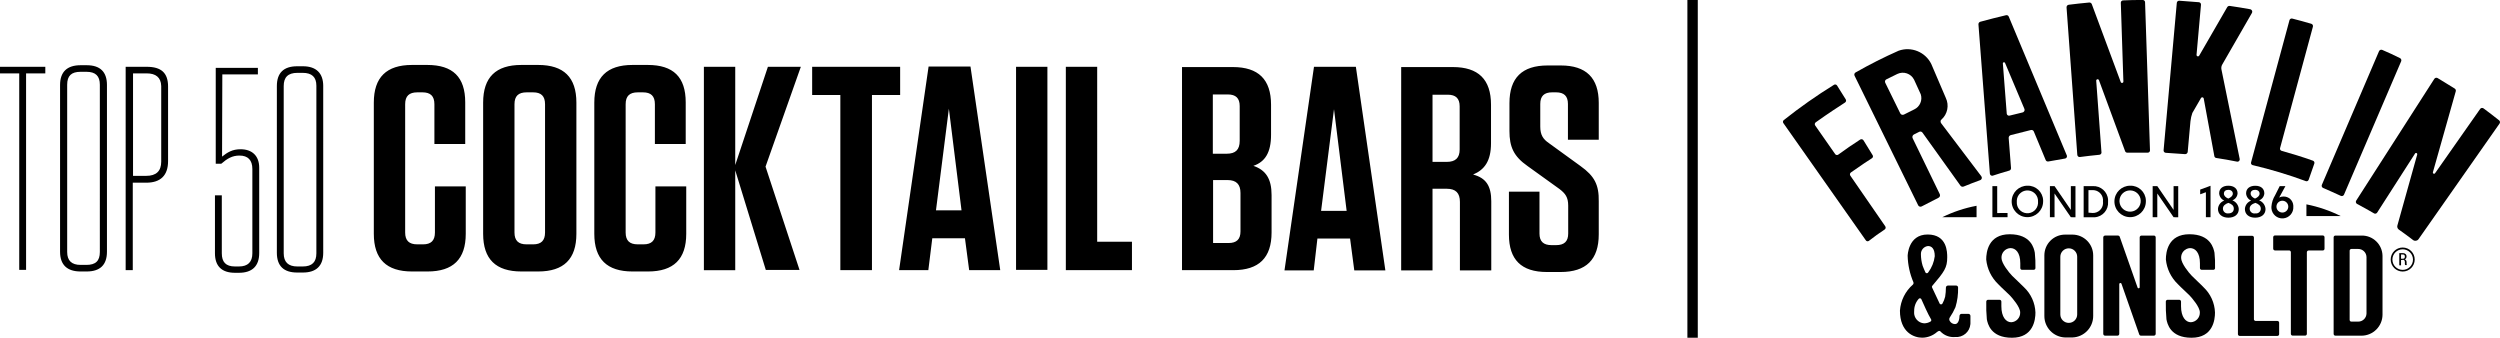 <?xml version="1.0" encoding="UTF-8"?><svg id="BOW_-_Logo" xmlns="http://www.w3.org/2000/svg" viewBox="0 0 600 81.06"><path d="M127.965,22.163h-1.581c-1.96,0-2.908,.885-2.908,2.845v30.79c0,1.96,.949,2.845,2.908,2.845h1.581c1.897,0,2.845-.885,2.845-2.845V25.009c0-1.96-.949-2.845-2.845-2.845ZM20.738,17.232h-1.391c-2.213,0-3.224,.949-3.224,3.098V60.477c0,2.086,1.075,3.098,3.224,3.098h1.391c2.213,0,3.224-.949,3.224-3.098V20.33c0-2.086-1.011-3.098-3.224-3.098h0Zm14.478,.379h-3.288v24.594h3.161c2.403,0,3.604-1.138,3.604-3.414V20.646c-.063-2.086-1.328-3.035-3.477-3.035h0Zm-35.216,0H4.616v47.165h1.644V17.611h4.615v-1.581H0v1.581H0Zm25.669,2.781V60.413c0,3.161-1.644,4.742-4.868,4.742h-1.454c-3.224,0-4.931-1.581-4.931-4.742V20.393c0-3.161,1.707-4.742,4.931-4.742h1.454c3.224,0,4.868,1.581,4.868,4.742Zm14.668,.379v17.892c0,3.414-1.77,5.184-5.247,5.184h-3.224v20.99h-1.707V16.031h5.058c3.477,0,5.121,1.454,5.121,4.741h0ZM104.383,55.798c0,1.96-.949,2.845-2.845,2.845h-1.391c-1.96,0-2.908-.885-2.908-2.845V25.009c0-1.96,.949-2.845,2.908-2.845h1.264c1.897,0,2.845,.885,2.845,2.845v9.547h7.397v-9.989c0-6.07-2.971-8.978-9.104-8.978h-3.667c-6.133,0-9.167,2.971-9.167,9.041v31.485c0,6.07,3.035,9.041,9.167,9.041h3.73c6.133,0,9.167-2.971,9.167-9.041v-11.38h-7.397v11.064h0Zm33.951-31.17v31.485c0,6.07-3.035,9.041-9.167,9.041h-4.046c-6.133,0-9.167-2.971-9.167-9.041V24.629c0-6.07,3.035-9.041,9.167-9.041h4.046c6.133,0,9.167,2.971,9.167,9.041h0Zm18.967,31.169c0,1.96-.949,2.845-2.845,2.845h-1.391c-1.96,0-2.908-.885-2.908-2.845V25.009c0-1.96,.949-2.845,2.908-2.845h1.264c1.897,0,2.845,.885,2.845,2.845v9.547h7.397v-9.989c0-6.07-2.971-8.978-9.104-8.978h-3.667c-6.133,0-9.167,2.971-9.167,9.041v31.485c0,6.07,3.035,9.041,9.167,9.041h3.73c6.133,0,9.167-2.971,9.167-9.041v-11.38h-7.397v11.064h0Zm26.996-39.768l-7.84,23.582V16.031h-7.524v48.809h7.524v-23.962l7.334,23.899h8.093l-8.156-24.784,8.472-23.962h-7.903Zm31.738,0h-21.117v6.765h6.765v42.044h7.587V22.796h6.765v-6.765h0Zm16.881-.063l7.144,48.872h-7.46l-1.011-7.65h-7.84l-.949,7.65h-7.018l7.081-48.872h10.053Zm-2.15,34.52l-3.035-24.404-3.098,24.404h6.133Zm13.087,14.289h7.524V16.031h-7.524v48.745Zm19.473-48.745h-7.524v48.809h15.869v-6.828h-8.346V16.031Zm-190.683,1.454h-1.264c-2.276,0-3.288,1.075-3.288,3.161V60.793c0,2.086,1.075,3.161,3.288,3.161h1.264c2.276,0,3.288-1.075,3.288-3.161V20.583c0-2.086-1.075-3.098-3.288-3.098Zm-14.921,18.335c-1.96,0-3.161,.759-4.426,1.77l.063-19.726h8.535v-1.581h-10.116v23.013h1.328c1.454-1.264,2.656-1.96,4.363-1.96,2.023,0,3.098,1.075,3.098,3.224v20.232c0,2.086-1.075,3.161-3.224,3.161h-.949c-2.213,0-3.161-1.075-3.161-3.161v-13.909h-1.644v13.909c0,3.098,1.644,4.679,4.805,4.679h.949c3.161,0,4.868-1.581,4.868-4.742v-20.484c0-2.845-1.707-4.426-4.489-4.426Zm19.852-15.174V60.666c0,3.161-1.707,4.742-4.868,4.742h-1.391c-3.224,0-4.868-1.581-4.868-4.742V20.646c0-3.161,1.644-4.742,4.868-4.742h1.391c3.161,0,4.868,1.644,4.868,4.742h0Zm227.605,26.174v8.978c0,6.07-3.035,9.041-9.167,9.041h-12.329V16.094h12.202c6.133,0,9.167,2.971,9.167,9.041v7.207c0,4.299-1.454,6.512-4.236,7.46,2.971,1.011,4.363,3.098,4.363,7.018h0Zm-14.036-9.926h3.288c2.086,0,3.098-.949,3.098-3.098v-8.346c0-1.897-.949-2.782-2.845-2.782h-3.604v14.225h.063Zm6.575,9.42c0-2.086-1.011-3.098-3.098-3.098h-3.477v15.11h3.73c1.897,0,2.845-.885,2.845-2.782v-9.231h0Zm27.692-30.284l7.081,48.872h-7.46l-1.011-7.65h-7.84l-.885,7.65h-7.018l7.081-48.872h10.052Zm-2.213,34.583l-3.035-24.405-3.098,24.405h6.133Zm34.71-2.276v16.564h-7.524v-16.438c0-2.15-1.011-3.161-3.161-3.161h-3.414v19.599h-7.524V16.094h12.392c6.133,0,9.167,2.971,9.167,9.041v9.231c0,4.299-1.581,6.386-4.299,7.524,3.098,.822,4.363,2.719,4.363,6.449h0Zm-7.587-22.824c0-1.897-.948-2.782-2.845-2.782h-3.667v16.122h3.414c2.086,0,3.098-.949,3.098-2.971v-10.369h0Zm29.02,14.351l-7.587-5.5c-1.391-.949-2.086-1.96-2.086-3.983v-5.437c0-1.897,.949-2.782,2.845-2.782h.949c1.897,0,2.845,.885,2.845,2.782v8.599h7.397v-8.851c0-6.006-3.035-8.978-9.104-8.978h-3.161c-6.133,0-9.167,2.971-9.167,9.041v6.702c0,3.793,1.011,6.07,4.363,8.409l7.65,5.5c1.391,1.075,2.086,1.96,2.086,3.983v6.702c0,1.897-.949,2.782-2.908,2.782h-1.075c-1.96,0-2.908-.885-2.908-2.782v-10.053h-7.334v10.306c0,6.006,2.971,8.978,9.104,8.978h3.288c6.133,0,9.167-2.971,9.167-9.041v-7.903c.063-3.983-1.011-6.07-4.363-8.472h0Z"/><path d="M404.974,81.06V0h2.494V81.06h-2.494Z"/><g><path d="M576.25,62.411v1.262h-.425v-2.923h.864c.236-.017,.468,.063,.645,.219,.163,.162,.248,.387,.233,.618,0,.14-.038,.277-.11,.398-.077,.111-.181,.2-.302,.261,.131,.043,.242,.13,.315,.247,.073,.135,.111,.286,.11,.439v.261c-.007,.082-.007,.165,0,.247,.018,.066,.051,.127,.096,.179h-.412c-.054-.056-.087-.129-.096-.206-.007-.096-.007-.192,0-.288v-.233c.007-.143-.036-.284-.123-.398-.072-.093-.185-.144-.302-.137l-.494,.055h0Zm0-.315h.425c.139,.012,.278-.032,.384-.123,.146-.235,.146-.533,0-.768-.093-.096-.224-.146-.357-.137h-.453v1.029h0Z"/><path d="M576.648,65.169c-1.591,0-2.882-1.29-2.882-2.882s1.29-2.882,2.882-2.882,2.882,1.29,2.882,2.882v.014c-.007,1.586-1.296,2.868-2.882,2.868h0Zm0-5.339c-1.364,0-2.47,1.106-2.47,2.47s1.106,2.47,2.47,2.47,2.47-1.106,2.47-2.47h0c-.007-1.361-1.109-2.463-2.47-2.47Z"/><path d="M570.5,51.048l9.112-14.203c.084-.135,.261-.177,.397-.094,.111,.068,.162,.202,.125,.327l-4.762,17.043c-.1,.365,.036,.753,.343,.974,1.166,.81,2.305,1.66,3.417,2.511,.403,.309,.98,.231,1.289-.172,.005-.007,.01-.013,.015-.02l19.459-27.761c.18-.251,.125-.6-.123-.782-1.208-.974-2.457-1.921-3.719-2.854-.255-.191-.616-.14-.807,.114-.006,.007-.011,.015-.016,.023l-10.827,15.438c-.097,.126-.278,.15-.404,.053-.092-.07-.132-.188-.104-.3l5.489-19.431c.072-.25-.029-.517-.247-.659-1.372-.864-2.745-1.702-4.117-2.525-.271-.152-.613-.067-.782,.192l-18.745,29.215c-.169,.26-.096,.609,.165,.779,.018,.011,.036,.022,.054,.031,1.372,.727,2.745,1.496,4.117,2.292,.242,.095,.517,.016,.672-.192h0Z"/><path d="M562.555,46.726l13.723-32.015c.127-.292,0-.632-.288-.768-1.372-.672-2.813-1.372-4.24-1.962-.298-.133-.647,0-.78,.297,0,.002-.002,.003-.002,.005l-13.723,32.084c-.122,.286,.01,.616,.296,.738,.002,0,.004,.002,.006,.002,1.372,.604,2.868,1.249,4.268,1.907,.284,.117,.611-.01,.741-.288h0Z"/><path d="M554.074,43.158l1.372-3.925c.077-.268-.058-.551-.315-.659-2.539-.92-5.283-1.743-7.547-2.374-.277-.08-.441-.365-.371-.645l7.89-29.161c.072-.294-.096-.594-.384-.686-1.51-.439-3.033-.864-4.57-1.249-.292-.079-.592,.093-.672,.384l-9.222,34.142c-.076,.278,.088,.564,.366,.64,.006,.002,.012,.003,.018,.004,4.343,1.022,8.618,2.31,12.803,3.856,.264,.073,.54-.071,.631-.329h0Z"/><path d="M525.051,36.434l.659-7.328c.073-.679,.225-1.347,.453-1.99l2.072-3.582c.099-.17,.317-.228,.488-.13,.089,.051,.151,.139,.171,.239l2.553,13.846c.043,.22,.218,.389,.439,.425,1.674,.247,3.334,.549,4.981,.878,.295,.069,.59-.115,.659-.411,.019-.082,.019-.166,0-.248l-4.378-21.462c-.085-.414-.011-.845,.206-1.208l7.109-12.35c.165-.29,.064-.658-.226-.823-.058-.033-.121-.056-.186-.069-1.619-.288-3.238-.563-4.885-.796-.26-.043-.519,.083-.645,.315l-6.724,11.637c-.103,.159-.315,.205-.474,.102-.1-.065-.159-.176-.157-.294l1.07-12.021c.039-.308-.179-.59-.487-.629-.007,0-.013-.002-.02-.002-1.55-.137-3.115-.261-4.693-.357-.31-.023-.58,.208-.604,.519v.003l-3.17,35.363c-.03,.309,.196,.584,.505,.615,.015,.002,.029,.002,.044,.002,1.537,.082,3.074,.192,4.583,.315,.336,.024,.63-.227,.659-.563h0Z"/><path d="M504.344,36.434l-1.249-17.002c-.038-.186,.082-.367,.268-.405,.186-.038,.367,.082,.405,.268l6.258,16.989c.084,.227,.307,.372,.549,.357h4.871c.295,.008,.541-.225,.549-.521,0-.014,0-.028,0-.042l-1.18-35.542C514.814,.24,514.575,0,514.279,0h-.014C512.687,0,511.109,0,509.531,.096c-.303,.007-.543,.259-.536,.562,0,.005,0,.01,0,.015l.618,18.869c.02,.181-.11,.344-.291,.364-.161,.018-.311-.084-.354-.24l-6.944-18.69c-.1-.241-.344-.39-.604-.371-1.647,.151-3.294,.329-4.913,.535-.323,.036-.559,.321-.535,.645l2.58,35.377c.02,.31,.288,.545,.598,.525,.011,0,.022-.002,.033-.003,1.537-.206,3.101-.384,4.666-.535,.31-.026,.539-.298,.513-.608-.003-.036-.009-.071-.019-.105h0Z"/><path d="M448.506,57.827c1.235-.961,2.511-1.907,3.815-2.745,.253-.179,.315-.528,.137-.782l-8.371-12.131c-.177-.254-.116-.604,.137-.782,2.209-1.578,4.199-2.868,5.05-3.417,.241-.153,.314-.471,.165-.714l-2.196-3.568c-.165-.272-.519-.36-.792-.195-.002,0-.003,.002-.004,.003-1.798,1.139-3.636,2.429-5.256,3.609-.238,.175-.573,.124-.748-.114-.002-.003-.004-.006-.007-.009l-4.789-6.861c-.175-.248-.116-.59,.132-.765,.002-.001,.003-.002,.005-.004,2.95-2.113,5.914-4.034,7.026-4.748,.253-.164,.326-.501,.165-.755l-2.086-3.334c-.158-.243-.48-.315-.727-.165-4.178,2.585-8.201,5.413-12.049,8.467-.224,.175-.272,.494-.11,.727l19.774,28.104c.135,.246,.443,.336,.689,.201,.013-.007,.026-.015,.038-.023h.001Z"/><path d="M482.648,40.358l-.563-7.232c-.025-.322,.183-.615,.494-.7,2.113-.549,3.732-.947,4.844-1.222,.282-.07,.573,.075,.686,.343l2.854,6.861c.107,.26,.385,.404,.659,.343,1.372-.247,2.649-.48,3.98-.7,.3-.042,.51-.319,.468-.619-.007-.051-.022-.102-.043-.15l-13.929-33.305c-.106-.252-.378-.391-.645-.329-2.086,.48-4.117,1.016-6.202,1.578-.265,.086-.439,.339-.425,.618l2.745,35.83c.024,.302,.288,.528,.59,.504,.042-.003,.083-.011,.123-.024,1.276-.425,2.58-.823,3.884-1.194,.288-.054,.492-.311,.48-.604v.002Zm2.744-13.366l-3.088,.755c-.293,.077-.593-.098-.67-.392-.008-.029-.013-.059-.016-.089l-.933-12.049c-.002-.152,.119-.276,.271-.278,.107-.002,.204,.059,.251,.155l4.625,10.978c.165,.307,.05,.69-.257,.855-.057,.031-.119,.052-.182,.065h0Z"/><path d="M475.499,42.28s-7.63-10.1-9.606-12.68c-.135-.159-.191-.371-.151-.576,.022-.133,.096-.251,.206-.329h0c1.465-1.309,1.89-3.428,1.043-5.201l-3.486-8.138c-1.428-2.893-4.794-4.261-7.836-3.184-3.529,1.564-6.978,3.305-10.333,5.215-.274,.156-.382,.497-.247,.782l15.273,31.109c.157,.302,.53,.421,.833,.263,.002,0,.003-.002,.004-.002,1.372-.714,2.662-1.372,4.034-2.072,.328-.158,.466-.551,.308-.879-.002-.004-.004-.009-.007-.013l-6.491-13.38c-.173-.337-.04-.751,.297-.924,.006-.003,.013-.006,.019-.009l1.262-.631c.262-.125,.577-.051,.755,.179l9.153,12.776c.179,.21,.468,.286,.727,.192,1.29-.535,2.607-1.043,3.938-1.523,.322-.087,.512-.419,.425-.741-.023-.086-.065-.166-.123-.234h0Zm-16.097-16.014c-.823,.398-1.715,.837-2.47,1.235-.319,.151-.7,.024-.864-.288l-3.609-7.355c-.151-.297-.033-.661,.264-.812,.008-.004,.016-.008,.024-.011,.892-.453,1.784-.892,2.621-1.29,1.487-.705,3.265-.096,4.007,1.372l1.606,3.513c.468,1.437-.209,2.997-1.578,3.636h0Z"/><path d="M470.778,75.323c-.262,0-.479,.204-.494,.467,0,.7-.233,1.99-1.07,1.99-.531,0-1.02-.289-1.276-.755-.157-.247-.157-.563,0-.81,.535-.788,.995-1.624,1.372-2.497,.462-1.52,.675-3.105,.631-4.693,.015-.257-.181-.478-.438-.493-.014,0-.028,0-.042,0h-1.949c-.268,0-.487,.213-.494,.48-.001,.736-.061,1.47-.179,2.196-.143,.57-.36,1.119-.645,1.633-.096,.19-.327,.266-.516,.17-.074-.037-.133-.096-.17-.17l-1.784-3.788c-.089-.128-.089-.298,0-.425,2.937-3.444,3.609-4.391,3.609-6.861,0-1.222,0-5.489-4.707-5.489s-4.789,5.119-4.789,5.119c.053,2.172,.519,4.314,1.372,6.312,.084,.201,.04,.432-.11,.59-1.822,1.588-2.942,3.833-3.115,6.244,0,5.201,3.334,6.504,5.352,6.504,1.311-.018,2.571-.505,3.554-1.372,.343-.247,.563-.357,.782-.165,.91,.989,2.23,1.496,3.568,1.372,1.857,.16,3.493-1.217,3.652-3.074,.006-.068,.01-.137,.011-.206v-1.784c0-.273-.221-.494-.494-.494h-1.633Zm-8.055-16.276c.796,0,1.619,.521,1.619,2.443-.173,1.416-.718,2.76-1.578,3.897-.109,.182-.345,.241-.527,.132-.054-.032-.099-.078-.132-.132-.233-.535-.563-1.276-.672-1.606-.268-.891-.406-1.815-.412-2.745-.049-1.009,.697-1.882,1.702-1.99h0Zm-.933,18.553c-1.422-.094-2.498-1.323-2.404-2.745,.004-.055,.009-.11,.016-.165-.032-1.097,.361-2.164,1.098-2.978,.146-.154,.389-.161,.543-.016,.038,.036,.067,.078,.088,.125,.48,1.084,1.633,3.692,2.319,4.803,.118,.177,.07,.415-.106,.533-.001,0-.002,.002-.004,.002-.467,.286-1.003,.438-1.55,.439h0Z"/><path d="M557.464,56.51h-11.472c-.235,0-.425,.19-.425,.425v2.745c0,.235,.19,.425,.425,.425h3.39c.235,0,.425,.19,.425,.425v19.596c0,.235,.19,.425,.425,.425h2.991c.235,0,.425-.19,.425-.425v-19.582c0-.235,.19-.425,.425-.425h3.39c.235,0,.425-.19,.425-.425v-2.745c.008-.235-.177-.431-.412-.439h-.014Z"/><path d="M490.648,61.299v14.505c-.024,2.795,2.188,5.098,4.981,5.187h1.756c2.79-.096,4.998-2.395,4.981-5.187v-14.505c0-2.753-2.228-4.987-4.981-4.995h-1.756c-2.751,0-4.981,2.23-4.981,4.981v.014Zm5.86,16.193h0c-1.114,.008-2.023-.889-2.031-2.003v-13.86c0-1.122,.909-2.031,2.031-2.031h0c1.114,0,2.017,.903,2.017,2.017v13.86c0,1.114-.903,2.017-2.017,2.017h0Z"/><path d="M566.809,56.537h-6.312c-.235,0-.425,.19-.425,.425v23.178c0,.235,.19,.425,.425,.425h6.312c2.754-.037,4.973-2.269,4.995-5.023v-14.134c-.038-2.723-2.272-4.902-4.995-4.871h0Zm1.153,18.69c-.015,1.099-.918,1.978-2.017,1.962h-1.606c-.227,.008-.418-.17-.425-.398v-16.618c0-.235,.19-.425,.425-.425h1.606c1.099-.015,2.002,.863,2.017,1.962v13.517h0Z"/><path d="M516.927,56.537h-2.964c-.242,0-.439,.197-.439,.439h0v11.911c.023,.144-.076,.279-.219,.302s-.279-.076-.302-.219l-4.268-12.145c-.063-.173-.228-.288-.412-.288h-3.101c-.242,0-.439,.197-.439,.439h0v23.15c0,.242,.197,.439,.439,.439h2.964c.242,0,.439-.197,.439-.439h0v-11.953c.012-.151,.144-.264,.295-.252,.098,.008,.184,.067,.226,.156l4.268,12.185c.064,.18,.234,.301,.425,.302h3.088c.242,0,.439-.197,.439-.439h0v-23.109c.023-.242-.155-.456-.396-.479-.014-.001-.029-.002-.043-.002h0Z"/><path d="M540.942,76.518v-19.5c0-.235-.19-.425-.425-.425h-2.991c-.235,0-.425,.19-.425,.425v23.178c0,.235,.19,.425,.425,.425h9.043c.235,0,.425-.19,.425-.425v-2.745c0-.235-.19-.425-.425-.425h-5.201c-.235,.004-.429-.182-.433-.417,0-.03,.002-.06,.008-.09h0Z"/><path d="M482.909,66.184c-.755-.768-2.553-3.005-2.553-4.268-.062-1.249,.9-2.312,2.149-2.374h.005c1.235,0,2.36,1.056,2.36,3.65v1.139c-.008,.227,.17,.418,.398,.425h2.827c.224-.007,.405-.187,.412-.412,.028-1.233-.023-2.466-.151-3.692-.192-1.016-.878-4.432-6.024-4.432s-5.64,4.295-5.64,6.052c.221,2.257,1.243,4.36,2.882,5.928,.892,.947,2.278,2.141,2.841,2.745s2.429,2.745,2.429,4.021c.062,1.246-.895,2.307-2.141,2.374-1.249,0-2.374-1.249-2.374-3.842v-1.112c0-.242-.197-.439-.439-.439h-2.745c-.242,0-.439,.197-.439,.439h0c-.039,1.415,.007,2.831,.137,4.24,.192,1.002,.878,4.433,6.024,4.433s5.64-4.309,5.64-6.052c-.082-2.304-1.068-4.483-2.745-6.066-.179-.219-2.429-2.319-2.854-2.758h.001Z"/><path d="M526.025,66.184c-.755-.768-2.553-3.005-2.553-4.268-.062-1.246,.895-2.307,2.141-2.374,1.235,0,2.374,1.056,2.374,3.65v1.139c-.008,.227,.17,.418,.398,.425h2.814c.219,.008,.404-.164,.412-.384v-.028c.039-1.232-.007-2.466-.137-3.692-.206-1.016-.892-4.432-6.024-4.432s-5.64,4.295-5.64,6.052c.221,2.257,1.243,4.36,2.882,5.928,.892,.947,2.278,2.141,2.841,2.745s2.429,2.745,2.429,4.021c.054,1.249-.907,2.307-2.155,2.374-1.235,0-2.36-1.249-2.36-3.842v-1.112c0-.242-.196-.439-.439-.439h-2.759c-.242-.008-.445,.183-.453,.425v.014c-.028,1.415,.022,2.831,.151,4.24,.192,1.002,.878,4.433,6.024,4.433s5.626-4.309,5.626-6.052c-.076-2.305-1.063-4.486-2.745-6.066-.151-.219-2.429-2.319-2.827-2.758h0Z"/><path d="M481.811,51.117v1.016h-3.636v-7.465h1.153v6.463l2.484-.014h0Z"/><path d="M490.347,48.441c-.053,2.083-1.785,3.73-3.869,3.676-2.083-.053-3.73-1.785-3.676-3.869,.052-2.045,1.725-3.677,3.771-3.678,2.015-.072,3.706,1.503,3.778,3.517,.004,.117,.003,.235-.004,.352h0Zm-6.312,0c-.103,1.406,.953,2.629,2.358,2.733,1.406,.103,2.629-.953,2.733-2.358,.009-.125,.009-.25,0-.374,.103-1.406-.953-2.629-2.358-2.733-1.406-.103-2.629,.953-2.733,2.358-.009,.125-.009,.25,0,.374Z"/><path d="M497.002,52.132l-3.911-5.695v5.695h-1.112v-7.465h1.112l3.911,5.709v-5.709h1.112v7.479l-1.112-.014h0Z"/><path d="M502.244,44.667c1.929-.112,3.584,1.362,3.696,3.291,.009,.156,.008,.313-.004,.469,.149,1.904-1.274,3.568-3.178,3.717-.171,.013-.342,.014-.513,.002h-2.168v-7.479h2.168Zm0,6.45c1.341,.034,2.456-1.025,2.49-2.366,.003-.126-.003-.253-.02-.378,.168-1.338-.782-2.56-2.12-2.727-.13-.016-.26-.022-.391-.017h-.974v5.407l1.016,.082Z"/><path d="M515.006,48.441c-.053,2.083-1.785,3.73-3.869,3.676-2.083-.053-3.73-1.785-3.676-3.869,.052-2.045,1.725-3.677,3.771-3.678,2.015-.072,3.706,1.503,3.778,3.517,.004,.117,.003,.235-.004,.352h0Zm-6.326,0c.106,1.405,1.331,2.459,2.737,2.353,1.406-.106,2.459-1.331,2.353-2.737-.1-1.329-1.206-2.356-2.538-2.36-1.394-.019-2.54,1.096-2.558,2.491,0,.071,.001,.142,.006,.213v.041h0Z"/><path d="M521.662,52.132l-3.911-5.695v5.695h-1.112v-7.465h1.112l3.911,5.709v-5.709h1.112v7.479l-1.112-.014h0Z"/><path d="M529.415,52.132v-5.997l-1.372,.494v-1.125l2.484-.92v7.547h-1.112Z"/><path d="M537.017,46.41c-.05,.755-.539,1.411-1.249,1.674,.878,.333,1.479,1.149,1.537,2.086,0,1.304-1.016,2.072-2.497,2.072s-2.497-.81-2.497-2.099c.057-.91,.651-1.698,1.51-2.003-.705-.302-1.179-.977-1.222-1.743,0-1.166,.892-1.825,2.209-1.825s2.209,.686,2.209,1.839h0Zm-3.513,3.636c-.022,.629,.47,1.156,1.099,1.178,.069,.002,.137-.001,.205-.011,.81,0,1.304-.425,1.304-1.153s-.549-1.112-1.304-1.372c-.768,.275-1.304,.7-1.304,1.358h0Zm.233-3.581c0,.535,.439,.933,1.043,1.194,.618-.261,1.098-.659,1.098-1.18s-.412-.92-1.07-.92-1.07,.329-1.07,.906h0Z"/><path d="M543.439,46.41c-.05,.755-.539,1.411-1.249,1.674,.878,.333,1.479,1.149,1.537,2.086,0,1.304-1.016,2.072-2.497,2.072s-2.456-.81-2.456-2.086c.051-.908,.64-1.696,1.496-2.003-.698-.308-1.164-.981-1.208-1.743,0-1.166,.878-1.825,2.209-1.825s2.168,.672,2.168,1.825h0Zm-3.513,3.636c-.029,.629,.458,1.161,1.086,1.19,.096,.004,.192-.003,.287-.023,.615,.091,1.187-.333,1.278-.948,.01-.068,.014-.136,.011-.205,0-.672-.535-1.112-1.29-1.372-.851,.275-1.372,.7-1.372,1.358h0Zm.233-3.581c0,.535,.439,.933,1.043,1.194,.618-.261,1.098-.659,1.098-1.18s-.412-.92-1.07-.92-1.084,.329-1.084,.906h.014Z"/><path d="M547.007,47.412c.298-.167,.633-.252,.974-.247,1.272-.063,2.353,.917,2.416,2.189,.004,.08,.004,.16,0,.239,.105,1.451-.987,2.713-2.438,2.818s-2.713-.987-2.818-2.438c-.009-.127-.009-.254,0-.38,.072-.973,.378-1.915,.892-2.745l1.098-2.182h1.372l-1.496,2.745h0Zm-.659,2.182c0,.784,.636,1.42,1.42,1.42s1.42-.636,1.42-1.42-.636-1.42-1.42-1.42-1.42,.636-1.42,1.42Z"/><path d="M474.374,52.132h-8.234c2.607-1.285,5.377-2.208,8.234-2.745v2.745Z"/><path d="M553.54,51.858h8.234c-2.606-1.302-5.375-2.248-8.234-2.813v2.813Z"/></g></svg>